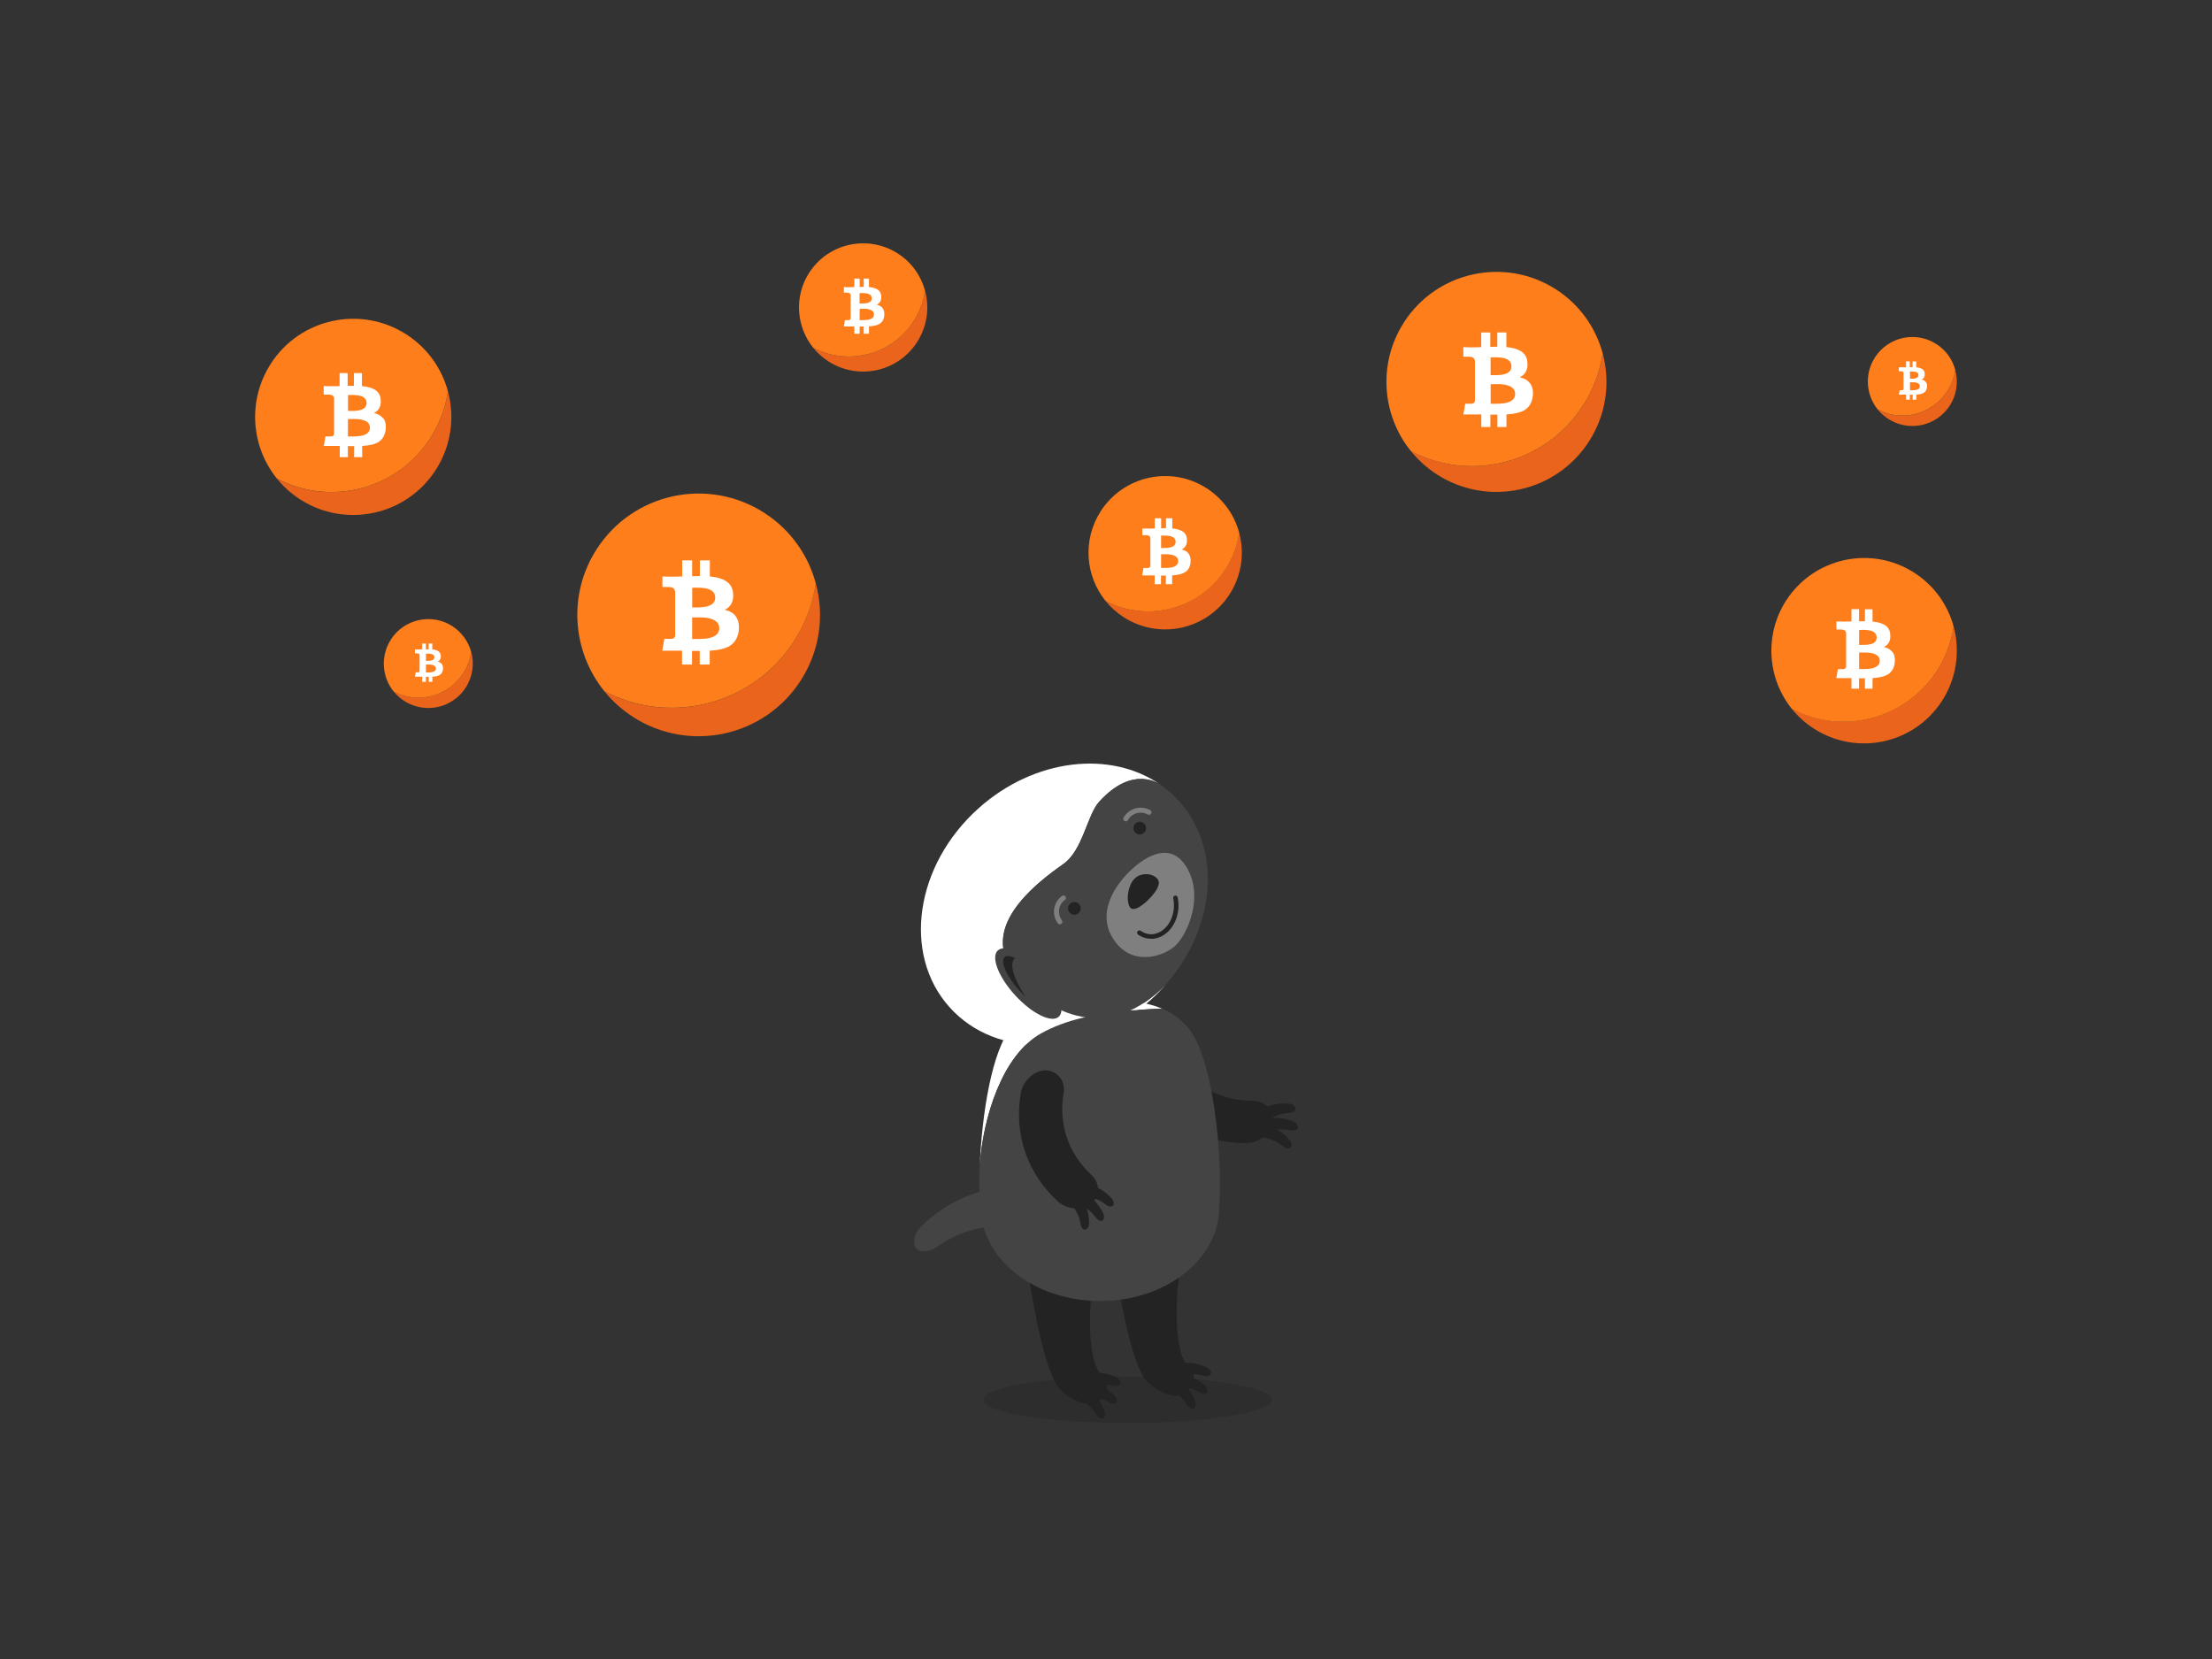 <?xml version="1.0" encoding="UTF-8"?>
<svg id="Layer_1" data-name="Layer 1" xmlns="http://www.w3.org/2000/svg" viewBox="0 0 300 225">
  <rect x="0" y="0" width="300" height="225" fill="#333333" stroke="none"/>
  <defs>
    <style>
      .cls-1 {
        fill: #fff;
      }

      .cls-2 {
        isolation: isolate;
        opacity: .35;
      }

      .cls-3 {
        fill: #232323;
      }

      .cls-4 {
        fill: #ff7e1c;
      }

      .cls-5 {
        fill: #444;
      }

      .cls-6 {
        fill: #ea651b;
      }

      .cls-7 {
        fill: #7f7f7f;
      }
    </style>
  </defs>
  <g>
    <g>
      <path class="cls-6" d="m53.4,93.79c.39.48.87.92,1.42,1.27,2.8,1.81,6.53,1,8.34-1.8.96-1.49,1.18-3.25.76-4.84-.15,1-.5,1.98-1.08,2.88-2.05,3.17-6.15,4.21-9.43,2.49Z"/>
      <path class="cls-4" d="m53.02,86.73c-1.45,2.25-1.22,5.1.38,7.07,3.28,1.72,7.38.68,9.43-2.49.58-.9.94-1.88,1.08-2.88-.38-1.39-1.25-2.65-2.55-3.5-2.8-1.81-6.53-1-8.34,1.79Z"/>
    </g>
    <path class="cls-1" d="m59.92,90.06c.13.17.19.4.16.7-.04.36-.19.62-.44.78-.22.13-.56.21-1,.24v.69h-.49v-.68h-.39v.68h-.5v-.69h-.98l.1-.59h.1c.16,0,.27,0,.31-.01.06-.02.1-.07.12-.15v-2.2c-.02-.11-.08-.18-.17-.2-.06-.02-.19-.03-.38-.02h-.08v-.53h.3c.36.01.58,0,.68,0v-.8h.5v.79h.38v-.79h.49v.8c.34.03.61.11.79.22.22.14.34.34.36.61.04.39-.1.67-.41.83h0c.25.05.44.16.55.31h0Zm-2.15-.43h.08c.28,0,.5-.01.66-.05.27-.07.4-.21.4-.44s-.13-.37-.4-.44c-.15-.04-.37-.06-.65-.05-.05,0-.08,0-.09,0v.97h0Zm.09,1.57c.34,0,.6-.01.78-.05.32-.08.48-.24.48-.48s-.15-.4-.47-.49c-.17-.05-.42-.06-.77-.05h-.11v1.07h.09Z"/>
  </g>
  <g>
    <g>
      <path class="cls-6" d="m254.67,55.54c.39.48.87.92,1.42,1.27,2.8,1.81,6.53,1,8.34-1.79.96-1.49,1.18-3.25.75-4.84-.15.99-.5,1.98-1.08,2.88-2.04,3.17-6.15,4.2-9.43,2.49Z"/>
      <path class="cls-4" d="m254.29,48.47c-1.45,2.25-1.22,5.1.38,7.07,3.28,1.72,7.38.68,9.43-2.49.58-.9.94-1.88,1.08-2.88-.37-1.39-1.24-2.65-2.55-3.5-2.8-1.81-6.53-1-8.34,1.8Z"/>
    </g>
    <path class="cls-1" d="m261.19,51.8c.14.17.19.4.16.7-.04.36-.19.62-.45.78-.22.13-.56.22-1,.24v.69h-.5v-.68h-.38v.68h-.5v-.69h-.98l.1-.59h.1c.16,0,.27,0,.31-.01.07-.02.11-.07.12-.15v-2.2c-.02-.11-.08-.18-.17-.2-.06-.02-.19-.03-.39-.02h-.08v-.53h.3c.36.01.58,0,.68,0v-.8h.5v.79h.38v-.79h.5v.8c.34.03.61.11.79.22.22.13.35.34.36.61.04.39-.1.67-.42.83h0c.25.05.43.16.55.31h0Zm-2.15-.44h.08c.28,0,.51,0,.66-.05.27-.07.41-.21.41-.44s-.13-.37-.4-.44c-.15-.04-.36-.06-.66-.05-.05,0-.08,0-.09,0v.97h0Zm.09,1.57c.35,0,.6-.01.78-.05.31-.08.47-.24.47-.49s-.15-.4-.46-.49c-.17-.05-.42-.06-.77-.05h-.11v1.07h.09Z"/>
  </g>
  <g>
    <g>
      <path class="cls-6" d="m37.57,64.92c.86,1.07,1.91,2.02,3.12,2.8,6.17,3.98,14.41,2.21,18.39-3.96,2.13-3.29,2.62-7.17,1.67-10.68-.32,2.19-1.1,4.36-2.39,6.35-4.52,6.99-13.57,9.28-20.8,5.5Z"/>
      <path class="cls-4" d="m36.73,49.33c-3.2,4.96-2.69,11.24.84,15.59,7.23,3.78,16.28,1.5,20.79-5.5,1.28-1.99,2.06-4.15,2.39-6.35-.83-3.07-2.75-5.85-5.63-7.71-6.17-3.98-14.4-2.21-18.39,3.96Z"/>
    </g>
    <path class="cls-1" d="m51.96,56.69c.29.37.42.88.35,1.54-.09.79-.42,1.36-.98,1.72-.49.3-1.23.48-2.21.53v1.52h-1.09v-1.5h-.85v1.5h-1.1v-1.52h-2.16l.22-1.29h.22c.36.02.59,0,.69-.02.15-.04.24-.15.26-.33v-4.84c-.04-.24-.17-.38-.38-.44-.14-.04-.42-.06-.85-.04h-.18v-1.16l.67.02c.79,0,1.29,0,1.49-.02v-1.76h1.09v1.74l.85-.02v-1.72h1.09v1.76c.76.08,1.34.24,1.74.49.49.3.76.74.8,1.34.09.86-.21,1.47-.91,1.83h0c.55.12.95.35,1.21.69h0Zm-4.76-.96h.18c.62.02,1.11-.02,1.45-.11.59-.15.89-.47.89-.96s-.29-.82-.87-.98c-.33-.09-.81-.12-1.45-.11-.1.01-.17.02-.2.02v2.14h0Zm.2,3.46c.76.02,1.33-.02,1.72-.11.7-.18,1.05-.53,1.05-1.07s-.34-.89-1.03-1.07c-.37-.1-.94-.14-1.7-.11h-.25v2.37h.2Z"/>
  </g>
  <g>
    <g>
      <path class="cls-6" d="m191.36,61.19c.97,1.19,2.14,2.26,3.5,3.14,6.93,4.47,16.16,2.48,20.63-4.44,2.38-3.69,2.93-8.04,1.87-11.98-.35,2.46-1.24,4.89-2.67,7.12-5.06,7.84-15.21,10.41-23.32,6.16Z"/>
      <path class="cls-4" d="m190.42,43.71c-3.59,5.56-3.01,12.61.94,17.48,8.11,4.24,18.26,1.68,23.32-6.16,1.44-2.23,2.32-4.65,2.68-7.12-.93-3.44-3.08-6.56-6.31-8.65-6.92-4.47-16.16-2.48-20.63,4.44Z"/>
    </g>
    <path class="cls-1" d="m207.49,51.96c.33.42.47.99.4,1.72-.1.88-.47,1.53-1.1,1.93-.55.33-1.38.53-2.48.6v1.7h-1.23v-1.68h-.95v1.68h-1.23v-1.7h-2.43l.25-1.45h.25c.4.02.66,0,.77-.03.17-.05.27-.17.3-.37v-5.43c-.05-.27-.19-.43-.42-.5-.15-.05-.47-.07-.95-.05h-.2v-1.3l.75.03c.88,0,1.44,0,1.67-.03v-1.98h1.23v1.95l.95-.03v-1.93h1.23v1.98c.85.08,1.5.27,1.95.55.55.33.85.83.9,1.5.1.97-.24,1.65-1.03,2.05h0c.62.14,1.07.4,1.35.78h0Zm-5.33-1.08h.2c.7.02,1.24-.02,1.63-.12.67-.17,1-.53,1-1.08s-.33-.92-.98-1.1c-.37-.1-.91-.14-1.63-.12-.12.02-.19.02-.22.02v2.4h0Zm.22,3.88c.85.02,1.49-.03,1.93-.13.79-.2,1.18-.6,1.18-1.2s-.38-1-1.15-1.2c-.42-.12-1.05-.16-1.9-.12h-.27v2.65h.22Z"/>
  </g>
  <g>
    <g>
      <path class="cls-6" d="m149.95,81.51c.67.83,1.49,1.58,2.44,2.19,4.82,3.11,11.26,1.73,14.37-3.1,1.66-2.57,2.04-5.6,1.3-8.35-.25,1.72-.86,3.41-1.87,4.96-3.53,5.46-10.6,7.25-16.25,4.29Z"/>
      <path class="cls-4" d="m149.29,69.33c-2.5,3.87-2.1,8.78.66,12.18,5.65,2.96,12.72,1.17,16.25-4.29,1-1.55,1.62-3.24,1.87-4.96-.65-2.4-2.15-4.57-4.4-6.03-4.82-3.12-11.26-1.73-14.38,3.09Z"/>
    </g>
    <path class="cls-1" d="m161.19,75.08c.23.29.32.69.28,1.2-.07.62-.33,1.07-.77,1.34-.38.23-.96.37-1.73.42v1.19h-.85v-1.17h-.66v1.17h-.86v-1.19h-1.69l.18-1.01h.18c.28.01.46,0,.54-.02.12-.04.19-.12.21-.26v-3.78c-.03-.19-.13-.3-.29-.35-.1-.04-.33-.05-.66-.04h-.14v-.91l.52.02c.62,0,1,0,1.17-.02v-1.38h.86v1.36l.66-.02v-1.34h.85v1.38c.59.06,1.04.19,1.36.38.38.23.59.58.62,1.05.07.67-.17,1.15-.71,1.43h0c.43.09.75.28.94.54h0Zm-3.72-.75h.14c.49.01.87-.02,1.13-.09.46-.12.7-.37.7-.75s-.23-.64-.68-.77c-.25-.07-.63-.1-1.13-.09-.08.01-.13.02-.16.02v1.67h0Zm.16,2.7c.59.01,1.04-.02,1.34-.09.55-.14.82-.42.82-.84s-.27-.7-.8-.84c-.29-.08-.73-.11-1.33-.09h-.19v1.85h.16Z"/>
  </g>
  <g>
    <g>
      <path class="cls-6" d="m110.3,47.17c.56.7,1.25,1.32,2.04,1.83,4.04,2.61,9.42,1.45,12.03-2.59,1.39-2.15,1.71-4.69,1.09-6.98-.21,1.44-.72,2.85-1.56,4.15-2.95,4.57-8.87,6.06-13.6,3.59Z"/>
      <path class="cls-4" d="m109.75,36.98c-2.09,3.24-1.75,7.35.55,10.19,4.73,2.47,10.65.98,13.6-3.59.84-1.3,1.35-2.71,1.56-4.15-.54-2.01-1.8-3.83-3.68-5.04-4.04-2.6-9.42-1.44-12.02,2.59Z"/>
    </g>
    <path class="cls-1" d="m119.7,41.79c.19.24.27.58.23,1.01-.06.52-.27.89-.64,1.12-.32.19-.8.31-1.44.35v.99h-.71v-.98h-.55v.98h-.72v-.99h-1.42l.15-.85h.14c.23,0,.38,0,.45-.02.1-.03.15-.1.18-.22v-3.17c-.03-.15-.11-.25-.25-.29-.08-.03-.27-.04-.55-.03h-.12v-.76l.44.02c.51,0,.84,0,.98-.02v-1.15h.72v1.14l.55-.02v-1.12h.71v1.15c.5.05.88.15,1.14.32.32.19.5.49.52.88.06.56-.14.96-.6,1.2h0c.36.08.62.23.79.45h0Zm-3.11-.63h.11c.41,0,.73-.01.95-.07.39-.1.58-.31.58-.63s-.19-.53-.57-.64c-.21-.06-.53-.08-.95-.07-.07,0-.11.01-.13.01v1.4h0Zm.13,2.26c.49,0,.87-.02,1.12-.07.46-.12.69-.35.69-.7s-.22-.58-.67-.7c-.24-.07-.61-.09-1.11-.07h-.16v1.55h.13Z"/>
  </g>
  <g>
    <g>
      <path class="cls-6" d="m81.97,93.75c1.07,1.32,2.36,2.5,3.86,3.47,7.64,4.93,17.82,2.73,22.75-4.9,2.63-4.07,3.24-8.87,2.06-13.21-.4,2.72-1.37,5.39-2.95,7.85-5.58,8.65-16.78,11.48-25.72,6.8Z"/>
      <path class="cls-4" d="m80.93,74.47c-3.96,6.13-3.32,13.9,1.04,19.28,8.94,4.68,20.14,1.85,25.72-6.79,1.58-2.46,2.56-5.13,2.95-7.85-1.02-3.79-3.4-7.24-6.96-9.54-7.64-4.93-17.82-2.74-22.75,4.9Z"/>
    </g>
    <path class="cls-1" d="m99.76,83.57c.37.46.51,1.1.44,1.9-.11.97-.52,1.68-1.21,2.12-.61.37-1.52.59-2.74.66v1.88h-1.35v-1.85h-1.05v1.85h-1.35v-1.88h-2.68l.28-1.6h.28c.44.02.73,0,.86-.03.18-.06.29-.19.33-.41v-5.99c-.05-.29-.21-.48-.46-.55-.17-.06-.52-.07-1.05-.06h-.22v-1.43l.83.03c.98,0,1.59-.01,1.85-.03v-2.18h1.35v2.15l1.05-.03v-2.12h1.35v2.18c.94.09,1.66.29,2.15.61.61.37.94.92,1,1.66.11,1.07-.26,1.82-1.13,2.26h0c.68.15,1.18.43,1.49.86h0Zm-5.88-1.19h.22c.77.02,1.37-.03,1.79-.14.74-.18,1.11-.58,1.11-1.19s-.36-1.01-1.08-1.21c-.4-.11-1-.15-1.79-.14-.13.02-.21.03-.25.03v2.65h0Zm.25,4.28c.94.02,1.64-.03,2.12-.14.87-.22,1.3-.66,1.3-1.32s-.42-1.1-1.27-1.32c-.46-.13-1.16-.17-2.1-.14h-.31v2.93h.25Z"/>
  </g>
  <g>
    <g>
      <path class="cls-6" d="m243.04,96.16c.82,1.01,1.8,1.91,2.95,2.65,5.84,3.77,13.62,2.09,17.39-3.75,2.01-3.11,2.47-6.78,1.58-10.1-.3,2.08-1.04,4.12-2.25,6-4.27,6.61-12.83,8.77-19.66,5.19Z"/>
      <path class="cls-4" d="m242.25,81.43c-3.02,4.69-2.54,10.63.79,14.74,6.84,3.58,15.39,1.41,19.66-5.19,1.21-1.88,1.95-3.92,2.26-6-.78-2.9-2.6-5.53-5.32-7.29-5.83-3.77-13.62-2.09-17.39,3.75Z"/>
    </g>
    <path class="cls-1" d="m256.64,88.38c.28.35.39.84.34,1.45-.08.75-.4,1.29-.93,1.63-.47.28-1.16.45-2.09.51v1.43h-1.03v-1.41h-.8v1.41h-1.03v-1.43h-2.05l.21-1.22h.21c.34.02.55,0,.65-.02.14-.04.22-.15.26-.31v-4.58c-.04-.22-.16-.37-.36-.42-.12-.04-.39-.06-.8-.04h-.16v-1.1l.63.02c.75,0,1.21,0,1.41-.02v-1.66h1.03v1.65l.8-.02v-1.62h1.03v1.67c.72.07,1.26.22,1.64.46.47.28.72.7.76,1.27.09.82-.2,1.39-.86,1.73h0c.52.11.89.33,1.14.65h0Zm-4.5-.91h.17c.59.01,1.05-.02,1.37-.1.56-.14.84-.44.84-.91s-.27-.77-.82-.93c-.31-.08-.77-.12-1.37-.1-.1.01-.16.02-.19.02v2.02h0Zm.19,3.27c.72.02,1.26-.02,1.62-.11.66-.17.99-.5.99-1.01s-.32-.84-.97-1.01c-.35-.1-.88-.13-1.6-.11h-.23v2.24s.19,0,.19,0Z"/>
  </g>
  <g class="cls-2">
    <ellipse class="cls-3" cx="152.92" cy="189.84" rx="19.57" ry="3.16"/>
  </g>
  <path class="cls-3" d="m138.74,167.45c.08.64,2.2,18.71,5.28,21.25,3.08,2.53,4.7,1.68,5.32,1.01.65-.71,1.48-1.97-.05-3.4-1.23-1.15-2.1-6.24-.87-14.19l-9.68-4.66Z"/>
  <path class="cls-3" d="m150.5,166.32c.08.64,2.2,18.71,5.27,21.25,3.08,2.53,4.7,1.68,5.32,1.01.65-.71,1.48-1.97-.05-3.4-1.23-1.15-2.1-6.24-.87-14.19l-9.67-4.66Z"/>
  <path class="cls-3" d="m159.61,143.75c-.78-1.18-2.28-1.66-3.59-.82-1.3.83-1.76,3.12-.67,4.77,3.08,4.7,8.02,7.36,13.65,7.33,1.98-.01,3.63-1.65,3.6-3.19-.02-1.55-1.25-2.54-2.67-2.54-4.25.02-8-1.98-10.33-5.55Z"/>
  <path class="cls-1" d="m141.2,140.15c3.56-1.98,8.07-3.03,16.39-3.36-1.98-.84-4.61-1.23-8.45-1.23h0c-6.58,0-9.62,1.12-11.91,3.73-2.7,3.08-4.07,11.88-4.34,18.73.44-6.43,3.05-14.94,8.32-17.87Z"/>
  <path class="cls-5" d="m132.88,158.02c-.07.95-.08,1.85-.05,2.68,0-.84.01-1.74.05-2.68Z"/>
  <path class="cls-5" d="m127.12,169.06c-.94.67-2.15.9-2.79.33-.64-.57-.44-2.01.6-3.04,2.83-2.82,6.54-4.71,10.62-5.32,1.52-.22,2.63,1.06,2.44,2.62-.18,1.56-1.13,2.68-2.18,2.67-2.99-.05-6.06.87-8.69,2.76Z"/>
  <g>
    <path class="cls-1" d="m138.04,132.53c-3.95-4.45-2.21-9.5,6.16-15.33,2.66-1.85,3.23-6.64,4.87-8.45,4.69-5.2,8.34-2.3,8.34-2.3h.01c-6.77-4.75-17.13-3.61-24.71,3.18-8.61,7.71-10.37,19.79-3.93,26.97,6.44,7.19,18.63,6.77,27.24-.95.75-.67,1.44-1.38,2.09-2.11h0c-7.11,7.3-14.82,4.88-20.06-1.02Z"/>
    <path class="cls-5" d="m159.94,108.69c-.76-.86-1.61-1.6-2.53-2.24h-.01s-3.64-2.9-8.34,2.3c-1.63,1.81-2.21,6.61-4.87,8.45-8.38,5.82-10.11,10.88-6.16,15.33,5.24,5.9,12.95,8.32,20.06,1.01h0c6.76-7.66,7.72-18.29,1.84-24.86Z"/>
    <path class="cls-7" d="m159.46,128.21c-1.59,1.54-6.09,3.01-8.54-.97-2.45-3.98,1.09-7.91,2.35-9.13,1.26-1.22,5.19-4.52,7.63-.54,2.45,3.98.15,9.09-1.44,10.64Z"/>
    <path class="cls-3" d="m153.98,119.08c.69-.67,2.27-.77,3.02.14.75.92-1.27,2.82-1.27,2.82l-.06.06s-1.98,1.98-2.5.82c-.52-1.15-.04-3.03.65-3.7l.15-.14Z"/>
    <path class="cls-3" d="m156.12,127.32c-.15,0-.29-.01-.44-.03-.47-.07-.92-.25-1.33-.54-.14-.1-.17-.29-.08-.43.1-.14.29-.17.43-.08.34.23.7.38,1.08.44.38.06.76.02,1.13-.11.39-.13.75-.36,1.08-.67.33-.32.61-.72.81-1.16.2-.44.33-.92.39-1.42.05-.49.03-1.01-.07-1.49-.03-.17.07-.33.24-.36.16-.03.33.07.36.24.11.54.14,1.12.08,1.68-.06.57-.21,1.11-.44,1.61-.24.52-.55.97-.94,1.35-.4.38-.83.65-1.31.81-.32.11-.65.17-.98.17Z"/>
    <circle class="cls-3" cx="145.71" cy="123.2" r=".86"/>
    <circle class="cls-3" cx="154.58" cy="112.31" r=".86"/>
    <path class="cls-5" d="m141.23,131.77c2.28,2.48,3.34,5.22,2.37,6.12-.98.89-3.61-.4-5.9-2.88-2.28-2.48-3.34-5.22-2.37-6.11.97-.89,3.61.39,5.9,2.88Z"/>
    <path class="cls-3" d="m137.62,129.96c-.8.74-.12,2.87,1.51,5.28-.26-.25-.53-.52-.8-.81-1.78-1.96-2.72-4.02-2.09-4.61.27-.25.78-.19,1.41.11-.01.01-.03.02-.04.03Z"/>
    <path class="cls-7" d="m143.74,125.37c-.1,0-.21-.05-.27-.14-.2-.27-.35-.59-.44-.92-.09-.34-.11-.68-.06-1.02.05-.35.16-.68.35-1,.18-.3.42-.57.71-.78.15-.11.36-.08.47.07.11.15.08.36-.07.47-.22.16-.4.36-.53.58-.14.24-.23.49-.26.74-.03.25-.02.51.05.76.06.25.18.48.33.69.11.15.08.36-.07.47-.06.04-.13.07-.2.07Z"/>
    <path class="cls-7" d="m152.68,111.39c-.06,0-.11-.01-.17-.04-.16-.09-.22-.3-.13-.46.17-.29.4-.56.66-.77.27-.22.58-.38.9-.47.35-.1.7-.13,1.06-.09.35.04.69.15,1,.32.16.09.22.3.13.46-.09.16-.3.22-.46.13-.23-.13-.49-.21-.75-.24-.26-.03-.53,0-.79.07-.24.07-.47.19-.67.35-.2.16-.37.36-.49.58-.06.11-.18.17-.29.17Z"/>
  </g>
  <path class="cls-5" d="m161.05,139.29c-.84-.95-1.78-1.7-2.95-2.28-.16-.08-.34-.15-.51-.22-1.34.05-2.57.13-3.73.22-2.83.1-5.05.42-6.85.98-2.32.54-4.17,1.25-5.81,2.16-5.28,2.93-7.89,11.44-8.32,17.87-.04.94-.05,1.83-.05,2.68,0,2.18.15,3.98.41,5.07.28,1.18,1.41,2.19,3.19,2.99,2.83,1.27,7.32,1.99,12.71,1.99h0c.51,0,1,0,1.49-.02.15,0,.3-.01.45-.01.34-.01.67-.03,1-.04.16,0,.33-.02.49-.03.32-.02.63-.04.95-.07.15-.01.29-.02.44-.04.38-.03.75-.07,1.11-.12.06,0,.13-.01.19-.02.43-.05.85-.11,1.25-.18.1-.02.19-.03.29-.05.3-.05.6-.1.89-.16.12-.02.24-.05.36-.07.26-.06.51-.12.76-.17.11-.03.23-.06.34-.09.27-.07.53-.14.78-.22.06-.02.12-.03.18-.05h0c1.74-.54,3.09-1.23,3.94-2.04,0,0,.02-.02.03-.03.16-.15.3-.31.43-.48.05-.06.08-.13.12-.2.07-.11.15-.22.21-.34.09-.18.16-.37.21-.56,1.11-4.62.04-21.9-3.99-26.48Z"/>
  <ellipse class="cls-5" cx="149.2" cy="163.72" rx="16.16" ry="12.73"/>
  <path class="cls-3" d="m144.26,148.25c.23-1.4-.54-2.77-2.06-3.05-1.51-.28-3.41,1.08-3.75,3.03-.96,5.54.84,10.86,4.98,14.67,1.45,1.34,3.78,1.27,4.81.12,1.04-1.15.82-2.71-.22-3.68-3.13-2.88-4.49-6.91-3.77-11.1Z"/>
  <g>
    <path class="cls-3" d="m149.99,163.39c.3.24.7.34.92.16.22-.18.18-.65-.14-1.02-.88-.99-2.08-1.68-3.42-1.96-.5-.1-.89.3-.86.82.03.52.33.91.67.92.99.04,1.99.4,2.83,1.07Z"/>
    <path class="cls-3" d="m148.63,165.15c.22.31.57.52.84.41.26-.11.36-.58.15-1.02-.57-1.19-1.53-2.19-2.74-2.83-.45-.24-.94.04-1.05.55-.12.51.06.96.39,1.07.94.31,1.8.94,2.42,1.82Z"/>
    <path class="cls-3" d="m146.55,166.04c.05.38.28.72.56.74s.58-.35.59-.84c.03-1.32-.37-2.65-1.15-3.77-.3-.42-.86-.39-1.19.01-.33.4-.38.89-.14,1.13.69.71,1.18,1.65,1.33,2.72Z"/>
  </g>
  <g>
    <path class="cls-3" d="m150.98,187.94c.38.11.81.04.96-.22.14-.26-.09-.71-.55-.93-1.25-.6-2.69-.79-4.1-.52-.53.1-.74.65-.5,1.14.24.49.68.75,1.02.62.97-.36,2.09-.42,3.18-.1Z"/>
    <path class="cls-3" d="m150.38,190.19c.34.21.76.27.98.06.21-.21.11-.71-.27-1.05-1.04-.92-2.37-1.51-3.8-1.64-.54-.05-.89.42-.8.96.1.54.45.91.81.88,1.04-.08,2.12.18,3.08.78Z"/>
    <path class="cls-3" d="m148.72,191.89c.2.35.56.59.84.5.28-.09.42-.58.24-1.05-.5-1.3-1.43-2.42-2.64-3.19-.46-.29-.99-.03-1.15.49-.16.52-.02,1.01.32,1.15.96.4,1.81,1.13,2.39,2.1Z"/>
  </g>
  <g>
    <path class="cls-3" d="m163.26,186.6c.38.11.81.04.96-.22.14-.26-.09-.71-.55-.93-1.26-.6-2.69-.79-4.11-.52-.52.1-.74.65-.5,1.15.24.49.68.75,1.02.62.98-.36,2.09-.42,3.18-.1Z"/>
    <path class="cls-3" d="m162.66,188.85c.34.21.77.27.98.06.21-.21.11-.71-.27-1.04-1.04-.92-2.37-1.51-3.81-1.64-.53-.05-.89.42-.79.96.09.54.45.91.81.88,1.04-.08,2.12.18,3.08.78Z"/>
    <path class="cls-3" d="m161,190.55c.21.35.56.59.85.5.28-.09.42-.58.24-1.05-.51-1.29-1.43-2.42-2.65-3.19-.45-.29-.99-.03-1.15.49-.16.52-.01,1.01.32,1.15.96.4,1.81,1.13,2.39,2.1Z"/>
  </g>
  <g>
    <path class="cls-3" d="m174.88,150.94c.41-.02.79-.23.85-.53.05-.29-.32-.65-.84-.71-1.4-.16-2.85.14-4.12.87-.47.27-.49.87-.1,1.26.4.39.9.49,1.19.26.82-.67,1.87-1.1,3.01-1.15Z"/>
    <path class="cls-3" d="m175.05,153.3c.4.09.82,0,.96-.27.13-.27-.12-.72-.6-.92-1.3-.54-2.78-.66-4.2-.31-.53.13-.72.71-.45,1.19.27.49.73.72,1.07.58.97-.42,2.1-.53,3.22-.27Z"/>
    <path class="cls-3" d="m174.02,155.48c.31.26.73.38.98.2.24-.18.21-.7-.12-1.09-.92-1.07-2.17-1.85-3.6-2.19-.53-.12-.96.3-.94.85.02.55.32.98.69,1,1.06.07,2.11.49,2.99,1.22Z"/>
  </g>
</svg>